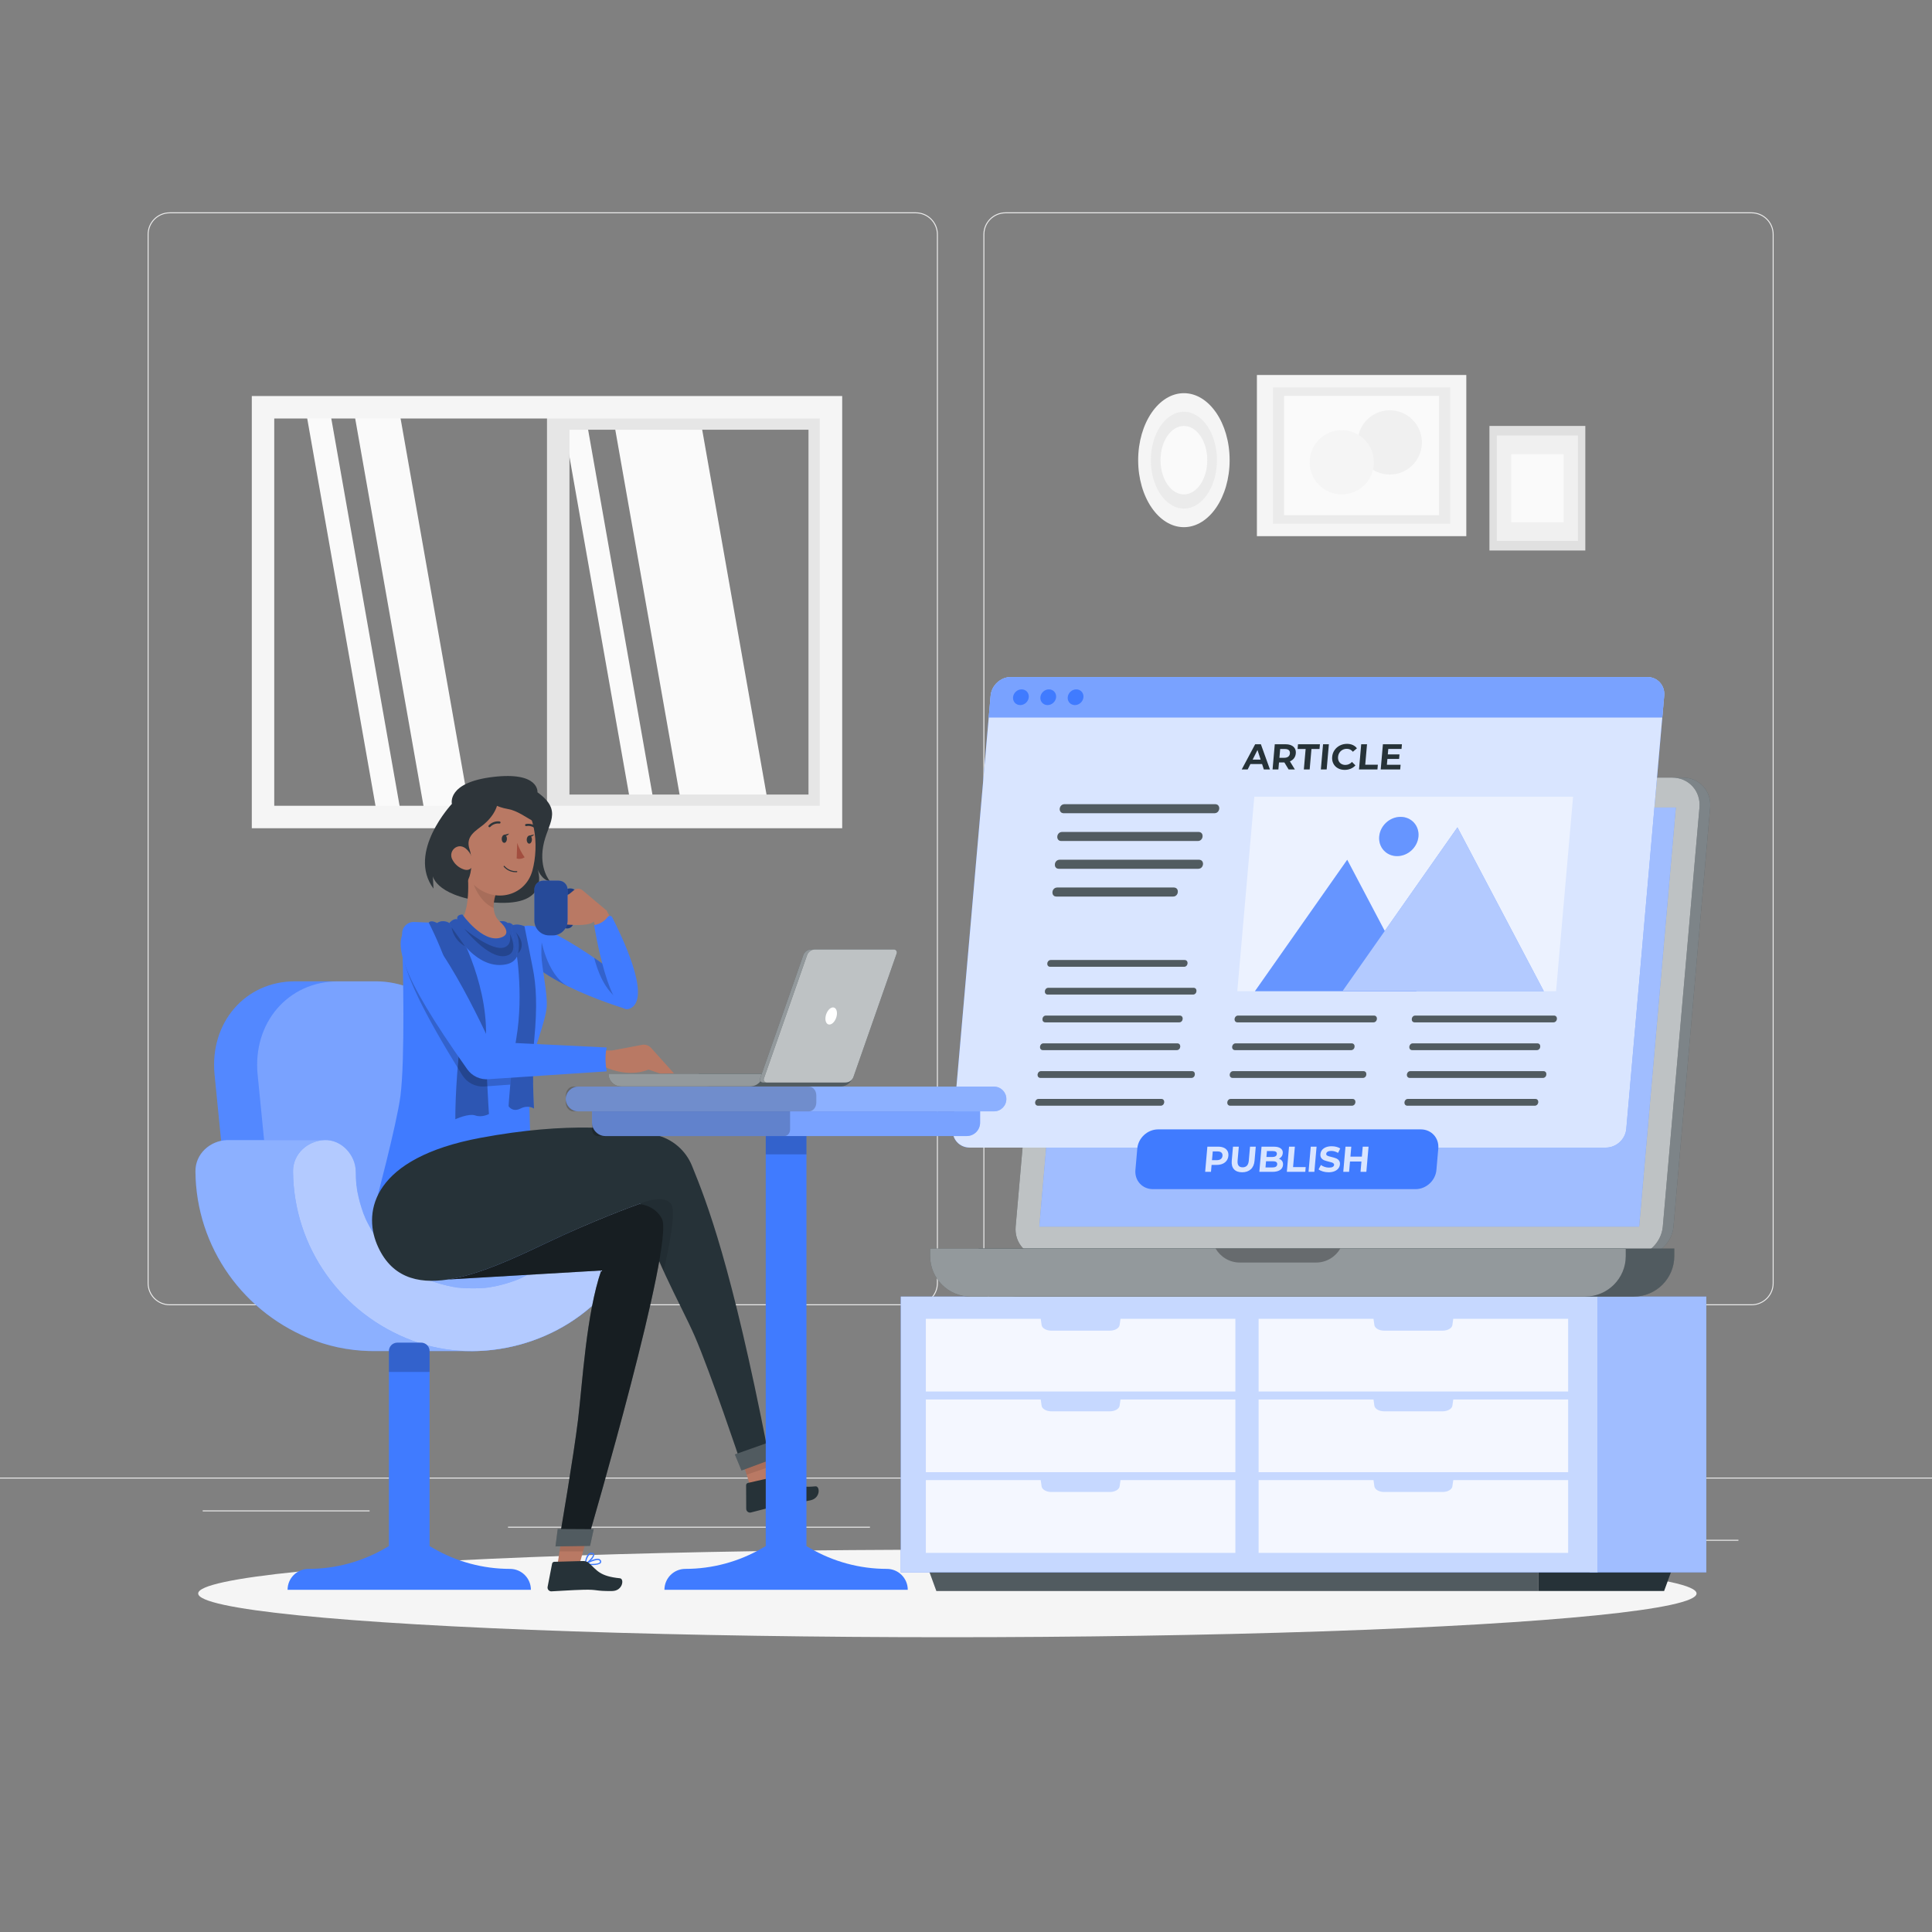 <?xml version="1.0" encoding="utf-8"?>
<!-- Generator: Adobe Illustrator 27.5.0, SVG Export Plug-In . SVG Version: 6.00 Build 0)  -->
<svg version="1.1" xmlns="http://www.w3.org/2000/svg" xmlns:xlink="http://www.w3.org/1999/xlink" x="0px" y="0px"
	 viewBox="0 0 500 500" style="enable-background:new 0 0 500 500;" xml:space="preserve">
<rect x="0" y="0" width="500" height="500" fill="#808080" stroke="none"/>
<g id="Background_Complete">
	<g>
		<rect x="416.779" y="398.494" style="fill:#EBEBEB;" width="33.122" height="0.25"/>
		<rect x="322.527" y="401.208" style="fill:#EBEBEB;" width="8.693" height="0.25"/>
		<rect x="396.586" y="389.208" style="fill:#EBEBEB;" width="19.192" height="0.25"/>
		<rect x="52.459" y="390.888" style="fill:#EBEBEB;" width="43.193" height="0.25"/>
		<rect x="104.556" y="390.888" style="fill:#EBEBEB;" width="6.333" height="0.25"/>
		<rect x="131.471" y="395.111" style="fill:#EBEBEB;" width="93.676" height="0.25"/>
		<path style="fill:#EBEBEB;" d="M237.014,337.8H43.915c-3.147,0-5.708-2.561-5.708-5.708V60.66c0-3.147,2.561-5.708,5.708-5.708
			h193.099c3.146,0,5.707,2.561,5.707,5.708v271.432C242.721,335.239,240.16,337.8,237.014,337.8z M43.915,55.203
			c-3.01,0-5.458,2.448-5.458,5.458v271.432c0,3.01,2.448,5.458,5.458,5.458h193.099c3.009,0,5.457-2.448,5.457-5.458V60.66
			c0-3.009-2.448-5.458-5.457-5.458H43.915z"/>
		<path style="fill:#EBEBEB;" d="M453.31,337.8H260.212c-3.147,0-5.707-2.561-5.707-5.708V60.66c0-3.147,2.561-5.708,5.707-5.708
			H453.31c3.148,0,5.708,2.561,5.708,5.708v271.432C459.019,335.239,456.458,337.8,453.31,337.8z M260.212,55.203
			c-3.009,0-5.457,2.448-5.457,5.458v271.432c0,3.01,2.448,5.458,5.457,5.458H453.31c3.01,0,5.458-2.448,5.458-5.458V60.66
			c0-3.009-2.448-5.458-5.458-5.458H260.212z"/>
		<rect y="382.398" style="fill:#EBEBEB;" width="500" height="0.25"/>
	</g>
	<g>
		<polygon style="fill:#FAFAFA;" points="176.59,209.648 199.083,209.648 180.982,106.994 158.49,106.994 		"/>
		<polygon style="fill:#FAFAFA;" points="163.498,209.648 169.561,209.648 151.46,106.994 145.397,106.994 		"/>
		<polygon style="fill:#FAFAFA;" points="97.69,211.426 103.921,211.426 85.32,105.931 79.089,105.931 		"/>
		<polygon style="fill:#FAFAFA;" points="110.106,211.426 121.854,211.426 103.252,105.931 91.505,105.931 		"/>
		<g>
			<path style="fill:#E6E6E6;" d="M141.561,105.4h73.491v106.04h-73.491V105.4z M209.239,111.213h-61.866v94.414h61.866V111.213z"/>
		</g>
		<g>
			<path style="fill:#F5F5F5;" d="M65.163,102.493h152.796v111.853H65.163V102.493z M212.146,108.306H70.976v100.227h141.17V108.306
				z"/>
		</g>
	</g>
	<g>
		
			<rect x="331.526" y="90.807" transform="matrix(-1.836970e-16 1 -1 -1.836970e-16 470.286 -234.479)" style="fill:#F5F5F5;" width="41.713" height="54.193"/>
		
			<rect x="334.735" y="94.976" transform="matrix(-1.836970e-16 1 -1 -1.836970e-16 470.286 -234.479)" style="fill:#EBEBEB;" width="35.295" height="45.855"/>
		
			<rect x="336.943" y="97.845" transform="matrix(-1.836970e-16 1 -1 -1.836970e-16 470.286 -234.479)" style="fill:#FAFAFA;" width="30.878" height="40.116"/>
		<circle style="fill:#F0F0F0;" cx="359.673" cy="114.497" r="8.315"/>
		<circle style="fill:#F5F5F5;" cx="347.247" cy="119.637" r="8.315"/>
	</g>
	<g>
		<rect x="385.465" y="110.233" style="fill:#E0E0E0;" width="24.816" height="32.24"/>
		<rect x="387.374" y="112.714" style="fill:#F0F0F0;" width="20.997" height="27.279"/>
		<rect x="391.091" y="117.542" style="fill:#FAFAFA;" width="13.564" height="17.623"/>
	</g>
	<g>
		<ellipse style="fill:#F5F5F5;" cx="306.392" cy="119.093" rx="11.836" ry="17.34"/>
		<ellipse style="fill:#EBEBEB;" cx="306.392" cy="119.092" rx="8.552" ry="12.529"/>
		<ellipse style="fill:#FAFAFA;" cx="306.392" cy="119.093" rx="6.047" ry="8.859"/>
	</g>
</g>
<g id="Background_Simple" style="display:none;">
	<g style="display:inline;">
		<path style="fill:#407BFF;" d="M142.416,324.08C116,302.261,36.663,240.602,63.695,172.948
			c28.171-70.505,85.284-60.565,153.135-22.889c63.363,35.184,75.187-43.416,160.894,4.175
			c72.566,40.295,79.696,178.07-44.94,217.733C257.112,396.048,172.273,348.741,142.416,324.08z"/>
		<path style="opacity:0.9;fill:#FFFFFF;" d="M142.416,324.08C116,302.261,36.663,240.602,63.695,172.948
			c28.171-70.505,85.284-60.565,153.135-22.889c63.363,35.184,75.187-43.416,160.894,4.175
			c72.566,40.295,79.696,178.07-44.94,217.733C257.112,396.048,172.273,348.741,142.416,324.08z"/>
	</g>
</g>
<g id="Shadow">
	<ellipse id="_x3C_Path_x3E__1_" style="fill:#F5F5F5;" cx="245.178" cy="412.391" rx="193.889" ry="11.323"/>
</g>
<g id="Furniture">
	<g>
		<g>
			<polygon style="fill:#263238;" points="398.109,411.75 242.335,411.75 240.42,406.502 398.109,406.502 			"/>
			<polygon style="opacity:0.2;fill:#FFFFFF;" points="398.109,411.75 242.335,411.75 240.42,406.502 398.109,406.502 			"/>
		</g>
		<polygon style="fill:#263238;" points="430.669,411.75 398.109,411.75 398.109,406.502 432.584,406.502 		"/>
		<g>
			<rect x="411.427" y="335.555" style="fill:#407BFF;" width="30.163" height="71.379"/>
			<rect x="411.427" y="335.555" style="opacity:0.5;fill:#FFFFFF;" width="30.163" height="71.379"/>
		</g>
		<g>
			<rect x="233.12" y="335.555" style="fill:#407BFF;" width="180.348" height="71.379"/>
			<rect x="233.12" y="335.555" style="opacity:0.7;fill:#FFFFFF;" width="180.348" height="71.379"/>
		</g>
		<path style="opacity:0.8;fill:#FFFFFF;" d="M289.982,341.305l-0.224,1.606c-0.115,0.828-1.217,1.462-2.538,1.462h-15.116
			c-1.321,0-2.423-0.635-2.538-1.462l-0.224-1.606h-29.735v18.82h80.11v-18.82H289.982z"/>
		<path style="opacity:0.8;fill:#FFFFFF;" d="M289.982,362.181l-0.224,1.606c-0.115,0.828-1.217,1.462-2.538,1.462h-15.116
			c-1.321,0-2.423-0.635-2.538-1.462l-0.224-1.606h-29.735v18.82h80.11v-18.82H289.982z"/>
		<path style="opacity:0.8;fill:#FFFFFF;" d="M289.982,383.057l-0.224,1.606c-0.115,0.828-1.217,1.462-2.538,1.462h-15.116
			c-1.321,0-2.423-0.635-2.538-1.462l-0.224-1.606h-29.735v18.82h80.11v-18.82H289.982z"/>
		<path style="opacity:0.8;fill:#FFFFFF;" d="M376.102,341.305l-0.224,1.606c-0.115,0.828-1.217,1.462-2.538,1.462h-15.116
			c-1.321,0-2.423-0.635-2.538-1.462l-0.224-1.606h-29.735v18.82h80.11v-18.82H376.102z"/>
		<path style="opacity:0.8;fill:#FFFFFF;" d="M376.102,362.181l-0.224,1.606c-0.115,0.828-1.217,1.462-2.538,1.462h-15.116
			c-1.321,0-2.423-0.635-2.538-1.462l-0.224-1.606h-29.735v18.82h80.11v-18.82H376.102z"/>
		<path style="opacity:0.8;fill:#FFFFFF;" d="M376.102,383.057l-0.224,1.606c-0.115,0.828-1.217,1.462-2.538,1.462h-15.116
			c-1.321,0-2.423-0.635-2.538-1.462l-0.224-1.606h-29.735v18.82h80.11v-18.82H376.102z"/>
	</g>
</g>
<g id="Device_2">
	<g>
		<g>
			<path style="fill:#263238;" d="M424.67,325.19H272.679c-4.277,0-7.442-3.468-7.067-7.745l9.489-108.456
				c0.374-4.277,4.145-7.745,8.423-7.745h151.991c4.277,0,7.442,3.468,7.068,7.745l-9.489,108.456
				C432.719,321.723,428.948,325.19,424.67,325.19z"/>
			<path style="opacity:0.4;fill:#FFFFFF;" d="M424.67,325.19H272.679c-4.277,0-7.442-3.468-7.067-7.745l9.489-108.456
				c0.374-4.277,4.145-7.745,8.423-7.745h151.991c4.277,0,7.442,3.468,7.068,7.745l-9.489,108.456
				C432.719,321.723,428.948,325.19,424.67,325.19z"/>
		</g>
		<path style="fill:#263238;" d="M421.908,325.19H269.917c-4.277,0-7.442-3.468-7.067-7.745l9.489-108.456
			c0.374-4.277,4.145-7.745,8.423-7.745h151.991c4.277,0,7.442,3.468,7.068,7.745l-9.489,108.456
			C429.957,321.723,426.186,325.19,421.908,325.19z"/>
		<path style="opacity:0.7;fill:#FFFFFF;" d="M421.908,325.19H269.917c-4.277,0-7.442-3.468-7.067-7.745l9.489-108.456
			c0.374-4.277,4.145-7.745,8.423-7.745h151.991c4.277,0,7.442,3.468,7.068,7.745l-9.489,108.456
			C429.957,321.723,426.186,325.19,421.908,325.19z"/>
		<polygon style="fill:#407BFF;" points="424.206,317.445 268.975,317.445 278.464,208.989 433.695,208.989 		"/>
		<polygon style="opacity:0.5;fill:#FFFFFF;" points="424.206,317.445 268.975,317.445 278.464,208.989 433.695,208.989 		"/>
		<g>
			<path style="fill:#263238;" d="M422.817,335.555H263.761c-5.794,0-10.491-4.697-10.491-10.491v-1.945h180.037v1.945
				C433.307,330.858,428.611,335.555,422.817,335.555z"/>
			<path style="opacity:0.2;fill:#FFFFFF;" d="M422.817,335.555H263.761c-5.794,0-10.491-4.697-10.491-10.491v-1.945h180.037v1.945
				C433.307,330.858,428.611,335.555,422.817,335.555z"/>
		</g>
		<path style="fill:#263238;" d="M410.261,335.555H251.205c-5.794,0-10.491-4.697-10.491-10.491v-1.945h180.037v1.945
			C420.752,330.858,416.055,335.555,410.261,335.555z"/>
		<path style="opacity:0.5;fill:#FFFFFF;" d="M410.261,335.555H251.205c-5.794,0-10.491-4.697-10.491-10.491v-1.945h180.037v1.945
			C420.752,330.858,416.055,335.555,410.261,335.555z"/>
		<path style="opacity:0.3;" d="M314.597,323.119c1.252,2.165,3.588,3.626,6.269,3.626H340.6c2.681,0,5.016-1.461,6.269-3.626
			H314.597z"/>
	</g>
</g>
<g id="Article">
	<g>
		<g>
			<g>
				<g>
					<path style="fill:#407BFF;" d="M415.626,296.997H250.977c-2.669,0-4.644-2.164-4.41-4.833l9.809-112.124
						c0.234-2.669,2.587-4.833,5.256-4.833h164.65c2.669,0,4.643,2.164,4.41,4.833l-9.81,112.124
						C420.648,294.834,418.295,296.997,415.626,296.997z"/>
					<path style="opacity:0.8;fill:#FFFFFF;" d="M415.626,296.997H250.977c-2.669,0-4.644-2.164-4.41-4.833l9.809-112.124
						c0.234-2.669,2.587-4.833,5.256-4.833h164.65c2.669,0,4.643,2.164,4.41,4.833l-9.81,112.124
						C420.648,294.834,418.295,296.997,415.626,296.997z"/>
				</g>
				<g>
					<path style="fill:#407BFF;" d="M426.281,175.208H261.632c-2.669,0-5.022,2.164-5.256,4.833l-0.493,5.634h174.315l0.493-5.634
						C430.925,177.371,428.951,175.208,426.281,175.208z"/>
					<path style="opacity:0.3;fill:#FFFFFF;" d="M426.281,175.208H261.632c-2.669,0-5.022,2.164-5.256,4.833l-0.493,5.634h174.315
						l0.493-5.634C430.925,177.371,428.951,175.208,426.281,175.208z"/>
				</g>
				<g>
					<path style="fill:#407BFF;" d="M266.246,180.441c-0.098,1.124-1.089,2.035-2.213,2.035c-1.124,0-1.955-0.911-1.857-2.035
						c0.098-1.124,1.089-2.035,2.213-2.035S266.345,179.317,266.246,180.441z"/>
					<path style="fill:#407BFF;" d="M273.321,180.441c-0.098,1.124-1.089,2.035-2.213,2.035c-1.124,0-1.955-0.911-1.857-2.035
						c0.098-1.124,1.089-2.035,2.213-2.035S273.419,179.317,273.321,180.441z"/>
					<path style="fill:#407BFF;" d="M280.396,180.441c-0.098,1.124-1.089,2.035-2.213,2.035c-1.124,0-1.955-0.911-1.857-2.035
						c0.098-1.124,1.089-2.035,2.213-2.035S280.494,179.317,280.396,180.441z"/>
				</g>
			</g>
			<g>
				<path style="fill:#263238;" d="M326.625,197.736h-3.024l-0.699,1.396h-1.544l3.473-6.513h1.488l2.342,6.513h-1.582
					L326.625,197.736z M326.251,196.591l-0.815-2.493l-1.251,2.493H326.251z"/>
				<path style="fill:#263238;" d="M333.49,199.131l-1.097-1.814h-0.075h-1.312l-0.159,1.814h-1.507l0.57-6.513h2.819
					c0.577,0,1.069,0.097,1.477,0.288c0.408,0.192,0.712,0.466,0.91,0.819c0.198,0.354,0.277,0.772,0.234,1.256
					c-0.042,0.484-0.195,0.901-0.458,1.251c-0.264,0.351-0.617,0.619-1.062,0.805l1.278,2.094H333.49z M333.546,194.139
					c-0.219-0.195-0.554-0.293-1.007-0.293h-1.228l-0.199,2.271h1.228c0.453,0,0.806-0.099,1.059-0.298
					c0.253-0.198,0.395-0.477,0.427-0.837C333.857,194.616,333.764,194.335,333.546,194.139z"/>
				<path style="fill:#263238;" d="M337.897,193.846h-2.084l0.108-1.228h5.676l-0.108,1.228h-2.084l-0.462,5.285h-1.508
					L337.897,193.846z"/>
				<path style="fill:#263238;" d="M342.405,192.618h1.507l-0.57,6.513h-1.507L342.405,192.618z"/>
				<path style="fill:#263238;" d="M346.232,198.81c-0.511-0.288-0.898-0.688-1.16-1.2c-0.262-0.512-0.365-1.09-0.309-1.735
					c0.056-0.645,0.261-1.224,0.613-1.735c0.352-0.511,0.808-0.912,1.37-1.2c0.562-0.288,1.178-0.432,1.847-0.432
					c0.564,0,1.066,0.099,1.504,0.298c0.439,0.198,0.797,0.484,1.074,0.856l-1.046,0.893c-0.396-0.508-0.919-0.762-1.571-0.762
					c-0.403,0-0.771,0.088-1.102,0.265c-0.332,0.176-0.6,0.423-0.804,0.74c-0.204,0.316-0.324,0.676-0.359,1.079
					c-0.035,0.404,0.021,0.763,0.171,1.08c0.149,0.316,0.374,0.563,0.675,0.74c0.301,0.176,0.653,0.265,1.056,0.265
					c0.651,0,1.22-0.257,1.705-0.772l0.889,0.893c-0.343,0.379-0.753,0.667-1.229,0.865c-0.477,0.198-0.997,0.298-1.561,0.298
					C347.33,199.243,346.743,199.099,346.232,198.81z"/>
				<path style="fill:#263238;" d="M352.277,192.618h1.507l-0.462,5.285h3.266l-0.107,1.228h-4.773L352.277,192.618z"/>
				<path style="fill:#263238;" d="M362.475,197.922l-0.106,1.209h-5.043l0.57-6.513h4.922l-0.106,1.21h-3.424l-0.124,1.414h3.024
					l-0.103,1.172h-3.024l-0.132,1.508H362.475z"/>
			</g>
			<g>
				<g>
					<path style="fill:#263238;" d="M320.282,264.581c11.711,0,23.423,0,35.134,0c1.122,0,1.277-1.745,0.153-1.745
						c-11.711,0-23.423,0-35.134,0C319.312,262.836,319.157,264.581,320.282,264.581L320.282,264.581z"/>
				</g>
				<g>
					<path style="fill:#263238;" d="M319.653,271.77c9.996,0,19.991,0,29.987,0c1.122,0,1.277-1.744,0.153-1.744
						c-9.996,0-19.991,0-29.987,0C318.683,270.026,318.528,271.77,319.653,271.77L319.653,271.77z"/>
				</g>
				<g>
					<path style="fill:#263238;" d="M319.024,278.96c11.221,0,22.442,0,33.663,0c1.122,0,1.277-1.745,0.153-1.745
						c-11.221,0-22.442,0-33.663,0C318.054,277.215,317.899,278.96,319.024,278.96L319.024,278.96z"/>
				</g>
				<g>
					<path style="fill:#263238;" d="M318.395,286.149c10.486,0,20.972,0,31.458,0c1.122,0,1.277-1.745,0.153-1.745
						c-10.486,0-20.972,0-31.458,0C317.425,284.405,317.27,286.149,318.395,286.149L318.395,286.149z"/>
				</g>
				<g>
					<path style="fill:#263238;" d="M270.553,264.581c11.533,0,23.066,0,34.599,0c1.122,0,1.277-1.745,0.153-1.745
						c-11.533,0-23.066,0-34.599,0C269.583,262.836,269.429,264.581,270.553,264.581L270.553,264.581z"/>
				</g>
				<g>
					<path style="fill:#263238;" d="M269.924,271.77c11.533,0,23.066,0,34.599,0c1.123,0,1.277-1.744,0.153-1.744
						c-11.533,0-23.066,0-34.599,0C268.954,270.026,268.8,271.77,269.924,271.77L269.924,271.77z"/>
				</g>
				<g>
					<path style="fill:#263238;" d="M269.295,278.96c13.004,0,26.007,0,39.011,0c1.122,0,1.277-1.745,0.153-1.745
						c-13.004,0-26.007,0-39.01,0C268.326,277.215,268.171,278.96,269.295,278.96L269.295,278.96z"/>
				</g>
				<g>
					<path style="fill:#263238;" d="M268.666,286.149c10.569,0,21.139,0,31.708,0c1.122,0,1.277-1.745,0.153-1.745
						c-10.569,0-21.139,0-31.708,0C267.697,284.405,267.542,286.149,268.666,286.149L268.666,286.149z"/>
				</g>
				<g>
					<path style="fill:#263238;" d="M271.811,250.202c11.533,0,23.066,0,34.599,0c1.122,0,1.277-1.744,0.153-1.744
						c-11.533,0-23.066,0-34.599,0C270.841,248.457,270.687,250.202,271.811,250.202L271.811,250.202z"/>
				</g>
				<g>
					<path style="fill:#263238;" d="M271.182,257.391c12.513,0,25.027,0,37.54,0c1.122,0,1.277-1.744,0.153-1.744
						c-12.513,0-25.027,0-37.54,0C270.212,255.647,270.058,257.391,271.182,257.391L271.182,257.391z"/>
				</g>
				<g>
					<path style="fill:#263238;" d="M366.133,264.581c11.956,0,23.913,0,35.869,0c1.122,0,1.277-1.745,0.153-1.745
						c-11.956,0-23.913,0-35.869,0C365.164,262.836,365.009,264.581,366.133,264.581L366.133,264.581z"/>
				</g>
				<g>
					<path style="fill:#263238;" d="M365.504,271.77c10.731,0,21.462,0,32.193,0c1.122,0,1.277-1.744,0.153-1.744
						c-10.731,0-21.462,0-32.193,0C364.535,270.026,364.38,271.77,365.504,271.77L365.504,271.77z"/>
				</g>
				<g>
					<path style="fill:#263238;" d="M364.875,278.96c11.466,0,22.932,0,34.399,0c1.122,0,1.277-1.745,0.153-1.745
						c-11.466,0-22.932,0-34.399,0C363.906,277.215,363.751,278.96,364.875,278.96L364.875,278.96z"/>
				</g>
				<g>
					<path style="fill:#263238;" d="M364.246,286.149c10.976,0,21.952,0,32.928,0c1.122,0,1.277-1.745,0.153-1.745
						c-10.976,0-21.952,0-32.928,0C363.277,284.405,363.122,286.149,364.246,286.149L364.246,286.149z"/>
				</g>
				<g>
					<g>
						<g>
							<g>
								<path style="fill:#263238;" d="M275.289,210.457c13.004,0,26.007,0,39.01,0c1.497,0,1.703-2.326,0.203-2.326
									c-13.003,0-26.007,0-39.01,0C273.995,208.131,273.789,210.457,275.289,210.457L275.289,210.457z"/>
							</g>
							<g>
								<path style="fill:#263238;" d="M274.66,217.646c11.778,0,23.556,0,35.334,0c1.497,0,1.703-2.326,0.203-2.326
									c-11.778,0-23.556,0-35.334,0C273.366,215.32,273.16,217.646,274.66,217.646L274.66,217.646z"/>
							</g>
							<g>
								<path style="fill:#263238;" d="M274.031,224.836c12.023,0,24.046,0,36.069,0c1.497,0,1.703-2.326,0.203-2.326
									c-12.023,0-24.046,0-36.069,0C272.737,222.51,272.531,224.836,274.031,224.836L274.031,224.836z"/>
							</g>
							<g>
								<path style="fill:#263238;" d="M273.402,232.025c10.062,0,20.125,0,30.187,0c1.497,0,1.703-2.326,0.204-2.326
									c-10.063,0-20.125,0-30.187,0C272.108,229.699,271.902,232.025,273.402,232.025L273.402,232.025z"/>
							</g>
						</g>
						<g style="opacity:0.2;">
							<g>
								<path style="fill:#FFFFFF;" d="M275.289,210.457c13.004,0,26.007,0,39.01,0c1.497,0,1.703-2.326,0.203-2.326
									c-13.003,0-26.007,0-39.01,0C273.995,208.131,273.789,210.457,275.289,210.457L275.289,210.457z"/>
							</g>
							<g>
								<path style="fill:#FFFFFF;" d="M274.66,217.646c11.778,0,23.556,0,35.334,0c1.497,0,1.703-2.326,0.203-2.326
									c-11.778,0-23.556,0-35.334,0C273.366,215.32,273.16,217.646,274.66,217.646L274.66,217.646z"/>
							</g>
							<g>
								<path style="fill:#FFFFFF;" d="M274.031,224.836c12.023,0,24.046,0,36.069,0c1.497,0,1.703-2.326,0.203-2.326
									c-12.023,0-24.046,0-36.069,0C272.737,222.51,272.531,224.836,274.031,224.836L274.031,224.836z"/>
							</g>
							<g>
								<path style="fill:#FFFFFF;" d="M273.402,232.025c10.062,0,20.125,0,30.187,0c1.497,0,1.703-2.326,0.204-2.326
									c-10.063,0-20.125,0-30.187,0C272.108,229.699,271.902,232.025,273.402,232.025L273.402,232.025z"/>
							</g>
						</g>
					</g>
					<g>
						<g style="opacity:0.2;">
							<path style="fill:#FFFFFF;" d="M320.282,264.581c11.711,0,23.423,0,35.134,0c1.122,0,1.277-1.745,0.153-1.745
								c-11.711,0-23.423,0-35.134,0C319.312,262.836,319.157,264.581,320.282,264.581L320.282,264.581z"/>
						</g>
						<g style="opacity:0.2;">
							<path style="fill:#FFFFFF;" d="M319.653,271.77c9.996,0,19.991,0,29.987,0c1.122,0,1.277-1.744,0.153-1.744
								c-9.996,0-19.991,0-29.987,0C318.683,270.026,318.528,271.77,319.653,271.77L319.653,271.77z"/>
						</g>
						<g style="opacity:0.2;">
							<path style="fill:#FFFFFF;" d="M319.024,278.96c11.221,0,22.442,0,33.663,0c1.122,0,1.277-1.745,0.153-1.745
								c-11.221,0-22.442,0-33.663,0C318.054,277.215,317.899,278.96,319.024,278.96L319.024,278.96z"/>
						</g>
						<g style="opacity:0.2;">
							<path style="fill:#FFFFFF;" d="M318.395,286.149c10.486,0,20.972,0,31.458,0c1.122,0,1.277-1.745,0.153-1.745
								c-10.486,0-20.972,0-31.458,0C317.425,284.405,317.27,286.149,318.395,286.149L318.395,286.149z"/>
						</g>
						<g style="opacity:0.2;">
							<path style="fill:#FFFFFF;" d="M270.553,264.581c11.533,0,23.066,0,34.599,0c1.122,0,1.277-1.745,0.153-1.745
								c-11.533,0-23.066,0-34.599,0C269.583,262.836,269.429,264.581,270.553,264.581L270.553,264.581z"/>
						</g>
						<g style="opacity:0.2;">
							<path style="fill:#FFFFFF;" d="M269.924,271.77c11.533,0,23.066,0,34.599,0c1.123,0,1.277-1.744,0.153-1.744
								c-11.533,0-23.066,0-34.599,0C268.954,270.026,268.8,271.77,269.924,271.77L269.924,271.77z"/>
						</g>
						<g style="opacity:0.2;">
							<path style="fill:#FFFFFF;" d="M269.295,278.96c13.004,0,26.007,0,39.011,0c1.122,0,1.277-1.745,0.153-1.745
								c-13.004,0-26.007,0-39.01,0C268.326,277.215,268.171,278.96,269.295,278.96L269.295,278.96z"/>
						</g>
						<g style="opacity:0.2;">
							<path style="fill:#FFFFFF;" d="M268.666,286.149c10.569,0,21.139,0,31.708,0c1.122,0,1.277-1.745,0.153-1.745
								c-10.569,0-21.139,0-31.708,0C267.697,284.405,267.542,286.149,268.666,286.149L268.666,286.149z"/>
						</g>
						<g style="opacity:0.2;">
							<path style="fill:#FFFFFF;" d="M271.811,250.202c11.533,0,23.066,0,34.599,0c1.122,0,1.277-1.744,0.153-1.744
								c-11.533,0-23.066,0-34.599,0C270.841,248.457,270.687,250.202,271.811,250.202L271.811,250.202z"/>
						</g>
						<g style="opacity:0.2;">
							<path style="fill:#FFFFFF;" d="M271.182,257.391c12.513,0,25.027,0,37.54,0c1.122,0,1.277-1.744,0.153-1.744
								c-12.513,0-25.027,0-37.54,0C270.212,255.647,270.058,257.391,271.182,257.391L271.182,257.391z"/>
						</g>
						<g style="opacity:0.2;">
							<path style="fill:#FFFFFF;" d="M366.133,264.581c11.956,0,23.913,0,35.869,0c1.122,0,1.277-1.745,0.153-1.745
								c-11.956,0-23.913,0-35.869,0C365.164,262.836,365.009,264.581,366.133,264.581L366.133,264.581z"/>
						</g>
						<g style="opacity:0.2;">
							<path style="fill:#FFFFFF;" d="M365.504,271.77c10.731,0,21.462,0,32.193,0c1.122,0,1.277-1.744,0.153-1.744
								c-10.731,0-21.462,0-32.193,0C364.535,270.026,364.38,271.77,365.504,271.77L365.504,271.77z"/>
						</g>
						<g style="opacity:0.2;">
							<path style="fill:#FFFFFF;" d="M364.875,278.96c11.466,0,22.932,0,34.399,0c1.122,0,1.277-1.745,0.153-1.745
								c-11.466,0-22.932,0-34.399,0C363.906,277.215,363.751,278.96,364.875,278.96L364.875,278.96z"/>
						</g>
						<g style="opacity:0.2;">
							<path style="fill:#FFFFFF;" d="M364.246,286.149c10.976,0,21.952,0,32.928,0c1.122,0,1.277-1.745,0.153-1.745
								c-10.976,0-21.952,0-32.928,0C363.277,284.405,363.122,286.149,364.246,286.149L364.246,286.149z"/>
						</g>
					</g>
					<g>
						<polygon style="opacity:0.5;fill:#FFFFFF;" points="320.212,256.519 402.708,256.519 407.111,206.192 324.615,206.192 						
							"/>
						<polygon style="fill:#407BFF;" points="348.659,222.51 324.781,256.519 366.586,256.519 						"/>
						<polygon style="opacity:0.2;fill:#FFFFFF;" points="348.659,222.51 324.781,256.519 366.586,256.519 						"/>
						<g>
							<polygon style="fill:#407BFF;" points="377.186,214.123 347.42,256.519 399.535,256.519 							"/>
							<polygon style="opacity:0.6;fill:#FFFFFF;" points="377.186,214.123 347.42,256.519 399.535,256.519 							"/>
						</g>
						<g>
							<path style="fill:#407BFF;" d="M367.094,216.483c-0.245,2.804-2.717,5.077-5.521,5.077c-2.804,0-4.878-2.273-4.633-5.077
								c0.245-2.804,2.717-5.077,5.521-5.077C365.265,211.406,367.34,213.679,367.094,216.483z"/>
							<path style="opacity:0.2;fill:#FFFFFF;" d="M367.094,216.483c-0.245,2.804-2.717,5.077-5.521,5.077
								c-2.804,0-4.878-2.273-4.633-5.077c0.245-2.804,2.717-5.077,5.521-5.077C365.265,211.406,367.34,213.679,367.094,216.483z"/>
						</g>
					</g>
				</g>
			</g>
		</g>
		<g>
			<path style="fill:#407BFF;" d="M366.355,307.749h-67.989c-2.736,0-4.76-2.218-4.521-4.954l0.486-5.557
				c0.239-2.736,2.651-4.954,5.388-4.954h67.989c2.736,0,4.76,2.218,4.521,4.954l-0.486,5.557
				C371.504,305.531,369.092,307.749,366.355,307.749z"/>
			<g style="opacity:0.8;">
				<path style="fill:#FFFFFF;" d="M316.759,297.048c0.408,0.192,0.711,0.466,0.91,0.819c0.198,0.353,0.276,0.772,0.234,1.256
					c-0.042,0.477-0.193,0.894-0.454,1.251c-0.261,0.357-0.612,0.63-1.053,0.819c-0.441,0.189-0.95,0.283-1.527,0.283h-1.312
					l-0.157,1.796h-1.507l0.57-6.513h2.819C315.859,296.759,316.351,296.857,316.759,297.048z M315.951,299.956
					c0.253-0.195,0.395-0.473,0.426-0.832c0.032-0.367-0.061-0.647-0.28-0.843c-0.219-0.195-0.554-0.293-1.007-0.293h-1.228
					l-0.198,2.261h1.228C315.345,300.249,315.698,300.151,315.951,299.956z"/>
				<path style="fill:#FFFFFF;" d="M319.361,302.612c-0.473-0.515-0.667-1.25-0.584-2.206l0.319-3.647h1.508l-0.314,3.592
					c-0.102,1.166,0.331,1.749,1.298,1.749c0.471,0,0.843-0.142,1.116-0.423c0.273-0.282,0.436-0.725,0.488-1.326l0.314-3.592h1.489
					l-0.319,3.647c-0.084,0.956-0.407,1.691-0.97,2.206c-0.563,0.515-1.309,0.772-2.24,0.772
					C320.536,303.384,319.834,303.127,319.361,302.612z"/>
				<path style="fill:#FFFFFF;" d="M331.816,300.476c0.187,0.276,0.262,0.616,0.227,1.019c-0.05,0.571-0.31,1.009-0.781,1.317
					c-0.47,0.307-1.13,0.46-1.98,0.46h-3.368l0.57-6.513h3.182c0.794,0,1.39,0.152,1.788,0.457c0.398,0.304,0.574,0.716,0.529,1.237
					c-0.028,0.316-0.128,0.598-0.302,0.846c-0.173,0.248-0.403,0.444-0.688,0.586C331.354,300.004,331.629,300.201,331.816,300.476z
					 M327.883,297.895l-0.134,1.535h1.498c0.372,0,0.66-0.065,0.864-0.195c0.203-0.13,0.317-0.323,0.339-0.577
					c0.022-0.254-0.058-0.445-0.238-0.572c-0.181-0.126-0.458-0.19-0.83-0.19H327.883z M330.185,301.942
					c0.213-0.13,0.331-0.332,0.355-0.605c0.047-0.54-0.329-0.809-1.13-0.809h-1.758l-0.141,1.61h1.758
					C329.667,302.138,329.972,302.073,330.185,301.942z"/>
				<path style="fill:#FFFFFF;" d="M333.602,296.759h1.507l-0.462,5.285h3.266l-0.107,1.228h-4.773L333.602,296.759z"/>
				<path style="fill:#FFFFFF;" d="M339.221,296.759h1.507l-0.57,6.513h-1.507L339.221,296.759z"/>
				<path style="fill:#FFFFFF;" d="M342.358,303.175c-0.469-0.139-0.839-0.321-1.111-0.544l0.611-1.135
					c0.261,0.204,0.578,0.369,0.952,0.493c0.374,0.124,0.753,0.186,1.138,0.186c0.428,0,0.75-0.064,0.966-0.191
					c0.216-0.127,0.333-0.296,0.351-0.507c0.013-0.154-0.036-0.283-0.148-0.386c-0.112-0.102-0.26-0.184-0.443-0.246
					c-0.184-0.062-0.434-0.13-0.75-0.205c-0.486-0.117-0.882-0.236-1.188-0.353c-0.306-0.118-0.561-0.307-0.765-0.568
					c-0.204-0.26-0.286-0.608-0.248-1.042c0.033-0.379,0.166-0.722,0.397-1.028c0.232-0.307,0.561-0.55,0.99-0.731
					c0.428-0.179,0.94-0.27,1.535-0.27c0.416,0,0.818,0.05,1.206,0.149c0.388,0.099,0.723,0.242,1.004,0.428l-0.565,1.144
					c-0.572-0.341-1.158-0.512-1.76-0.512c-0.422,0-0.74,0.069-0.953,0.205c-0.214,0.136-0.33,0.316-0.35,0.539
					c-0.02,0.223,0.082,0.39,0.305,0.498c0.223,0.108,0.569,0.216,1.037,0.321c0.486,0.117,0.882,0.236,1.188,0.354
					c0.306,0.117,0.561,0.304,0.765,0.558c0.204,0.254,0.287,0.599,0.249,1.033c-0.033,0.372-0.166,0.712-0.401,1.018
					c-0.235,0.307-0.568,0.551-0.999,0.731c-0.431,0.18-0.945,0.27-1.54,0.27C343.318,303.384,342.827,303.314,342.358,303.175z"/>
				<path style="fill:#FFFFFF;" d="M354.182,296.759l-0.57,6.513h-1.508l0.234-2.671h-2.959l-0.234,2.671h-1.507l0.57-6.513h1.507
					l-0.225,2.568h2.959l0.225-2.568H354.182z"/>
			</g>
		</g>
	</g>
</g>
<g id="Character">
	<g>
		<g>
			<path style="fill:#407BFF;" d="M82.891,331.374h37.766l-7.814-53.245c-1.973-13.44-13.832-24.161-26.727-24.161H76.33
				c-12.895,0-22.122,10.721-20.794,24.161l2.968,30.035L82.891,331.374z"/>
			<path style="opacity:0.1;fill:#FFFFFF;" d="M82.891,331.374h37.766l-7.814-53.245c-1.973-13.44-13.832-24.161-26.727-24.161
				H76.33c-12.895,0-22.122,10.721-20.794,24.161l2.968,30.035L82.891,331.374z"/>
			<path style="fill:#407BFF;" d="M131.793,331.374H71.934l-5.261-53.245c-1.328-13.44,7.899-24.161,20.794-24.161h9.785
				c12.895,0,24.754,10.721,26.727,24.161L131.793,331.374z"/>
			<path style="opacity:0.3;fill:#FFFFFF;" d="M131.793,331.374H71.934l-5.261-53.245c-1.328-13.44,7.899-24.161,20.794-24.161
				h9.785c12.895,0,24.754,10.721,26.727,24.161L131.793,331.374z"/>
		</g>
		<path style="fill:#407BFF;" d="M122.367,349.657c13.425-0.089,26.859-6.009,35.414-16.464
			c7.018-8.576,10.941-18.899,11.039-30.026c0.037-4.247-3.761-8.313-8.118-8.118h-25.255c-4.43,0.198-8.078,3.566-8.118,8.118
			c-0.008,0.915-0.031,1.828-0.096,2.741c-0.036,0.512-0.361,2.5-0.18,1.622c-0.354,1.811-0.736,3.597-1.308,5.36
			c-0.209,0.645-0.444,1.28-0.687,1.913c0.139-0.4-0.526,1.159-0.727,1.557c-0.827,1.636-1.789,3.177-2.813,4.694
			c-0.043,0.064-0.147,0.211-0.253,0.362c-0.148,0.192-0.35,0.456-0.425,0.543c-0.555,0.651-1.114,1.293-1.704,1.914
			c-0.662,0.696-1.35,1.368-2.062,2.013c-0.317,0.286-0.638,0.568-0.964,0.844c-0.093,0.079-0.559,0.439-0.815,0.642
			c-0.444,0.304-1.239,0.855-1.401,0.961c-0.72,0.469-1.455,0.913-2.204,1.333c-0.639,0.357-1.289,0.685-1.944,1.009
			c-1.338-0.697-2.688-1.346-3.971-2.167c-0.723-0.462-1.405-0.98-2.117-1.456c1.511,1.01-0.44-0.377-0.854-0.74
			c-1.446-1.266-2.798-2.64-4.039-4.107c-0.115-0.135-0.224-0.274-0.337-0.411c0.206,0.235-0.606-0.823-0.731-1.003
			c-0.547-0.796-1.063-1.612-1.549-2.446c-0.487-0.838-0.944-1.693-1.367-2.565c-0.189-0.389-0.358-0.787-0.546-1.176
			c0.842,1.751-0.047-0.18-0.155-0.477c-0.676-1.858-1.208-3.77-1.586-5.71c-0.085-0.435-0.14-0.882-0.233-1.315
			c0.415,1.924-0.008-0.15-0.041-0.517c-0.101-1.138-0.14-2.276-0.15-3.418c-0.037-4.245-3.707-8.315-8.118-8.118H58.697
			c-4.366,0.196-8.158,3.568-8.118,8.118c0.174,19.705,12.538,36.927,30.911,43.788c5.172,1.931,10.668,2.8,16.154,2.698
			L122.367,349.657z"/>
		<path style="opacity:0.4;fill:#FFFFFF;" d="M122.367,349.657c13.425-0.089,26.859-6.009,35.414-16.464
			c7.018-8.576,10.941-18.899,11.039-30.026c0.037-4.247-3.761-8.313-8.118-8.118h-25.255c-4.43,0.198-8.078,3.566-8.118,8.118
			c-0.008,0.915-0.031,1.828-0.096,2.741c-0.036,0.512-0.361,2.5-0.18,1.622c-0.354,1.811-0.736,3.597-1.308,5.36
			c-0.209,0.645-0.444,1.28-0.687,1.913c0.139-0.4-0.526,1.159-0.727,1.557c-0.827,1.636-1.789,3.177-2.813,4.694
			c-0.043,0.064-0.147,0.211-0.253,0.362c-0.148,0.192-0.35,0.456-0.425,0.543c-0.555,0.651-1.114,1.293-1.704,1.914
			c-0.662,0.696-1.35,1.368-2.062,2.013c-0.317,0.286-0.638,0.568-0.964,0.844c-0.093,0.079-0.559,0.439-0.815,0.642
			c-0.444,0.304-1.239,0.855-1.401,0.961c-0.72,0.469-1.455,0.913-2.204,1.333c-0.639,0.357-1.289,0.685-1.944,1.009
			c-1.338-0.697-2.688-1.346-3.971-2.167c-0.723-0.462-1.405-0.98-2.117-1.456c1.511,1.01-0.44-0.377-0.854-0.74
			c-1.446-1.266-2.798-2.64-4.039-4.107c-0.115-0.135-0.224-0.274-0.337-0.411c0.206,0.235-0.606-0.823-0.731-1.003
			c-0.547-0.796-1.063-1.612-1.549-2.446c-0.487-0.838-0.944-1.693-1.367-2.565c-0.189-0.389-0.358-0.787-0.546-1.176
			c0.842,1.751-0.047-0.18-0.155-0.477c-0.676-1.858-1.208-3.77-1.586-5.71c-0.085-0.435-0.14-0.882-0.233-1.315
			c0.415,1.924-0.008-0.15-0.041-0.517c-0.101-1.138-0.14-2.276-0.15-3.418c-0.037-4.245-3.707-8.315-8.118-8.118H58.697
			c-4.366,0.196-8.158,3.568-8.118,8.118c0.174,19.705,12.538,36.927,30.911,43.788c5.172,1.931,10.668,2.8,16.154,2.698
			L122.367,349.657z"/>
		<g>
			<path style="fill:#407BFF;" d="M152.585,303.167c-0.008,0.915-0.031,1.828-0.096,2.741c-0.041,0.573-0.444,3.001-0.095,1.194
				c-0.379,1.959-0.776,3.886-1.394,5.788c-0.269,0.829-0.575,1.644-0.893,2.455c0.651-1.662-0.277,0.533-0.521,1.015
				c-0.827,1.636-1.789,3.177-2.813,4.694c-0.142,0.211-0.943,1.331-0.316,0.471c0.625-0.856-0.194,0.237-0.362,0.434
				c-0.555,0.651-1.114,1.294-1.704,1.914c-0.662,0.696-1.35,1.368-2.062,2.013c-0.317,0.286-0.638,0.568-0.964,0.844
				c-0.171,0.145-1.597,1.235-0.681,0.567c0.756-0.551-1.267,0.86-1.536,1.036c-0.72,0.469-1.454,0.913-2.204,1.333
				c-0.754,0.422-1.523,0.804-2.298,1.186c-0.232,0.115-1.503,0.674-0.513,0.251c1.061-0.453-0.636,0.234-0.847,0.311
				c-1.649,0.6-3.342,1.087-5.059,1.453c-0.546,0.116-2.975,0.485-1.139,0.265c-1.125,0.135-2.254,0.228-3.386,0.268
				c-1.829,0.066-3.647-0.026-5.468-0.191c-0.424-0.039-1.496-0.332,0.157,0.025c-0.433-0.093-0.881-0.149-1.315-0.233
				c-0.975-0.19-1.942-0.421-2.899-0.687c-0.843-0.235-1.678-0.498-2.503-0.79c-0.409-0.145-0.81-0.327-1.223-0.457
				c-1.118-0.35,1.167,0.621,0.143,0.059c-1.61-0.884-3.266-1.621-4.821-2.616c-0.723-0.462-1.405-0.98-2.117-1.456
				c1.511,1.01-0.44-0.377-0.854-0.74c-1.446-1.266-2.798-2.64-4.039-4.107c-0.276-0.326-0.544-0.659-0.812-0.992
				c1.219,1.515-0.095-0.189-0.255-0.422c-0.547-0.795-1.063-1.612-1.549-2.446c-0.487-0.837-0.944-1.693-1.367-2.565
				c-0.189-0.389-0.358-0.787-0.546-1.176c0.842,1.751-0.047-0.18-0.155-0.476c-0.676-1.858-1.208-3.77-1.586-5.71
				c-0.085-0.435-0.14-0.882-0.233-1.315c0.415,1.924-0.008-0.15-0.041-0.517c-0.101-1.138-0.14-2.276-0.15-3.418
				c-0.037-4.245-3.707-8.315-8.118-8.118c-4.366,0.196-8.158,3.568-8.118,8.118c0.174,19.705,12.538,36.927,30.911,43.788
				c17.658,6.594,39.097,0.827,51.035-13.762c7.018-8.576,10.941-18.899,11.039-30.026c0.037-4.247-3.76-8.313-8.118-8.118
				C156.272,295.248,152.625,298.616,152.585,303.167L152.585,303.167z"/>
		</g>
		<g style="opacity:0.6;">
			<path style="fill:#FFFFFF;" d="M152.585,303.167c-0.008,0.915-0.031,1.828-0.096,2.741c-0.041,0.573-0.444,3.001-0.095,1.194
				c-0.379,1.959-0.776,3.886-1.394,5.788c-0.269,0.829-0.575,1.644-0.893,2.455c0.651-1.662-0.277,0.533-0.521,1.015
				c-0.827,1.636-1.789,3.177-2.813,4.694c-0.142,0.211-0.943,1.331-0.316,0.471c0.625-0.856-0.194,0.237-0.362,0.434
				c-0.555,0.651-1.114,1.294-1.704,1.914c-0.662,0.696-1.35,1.368-2.062,2.013c-0.317,0.286-0.638,0.568-0.964,0.844
				c-0.171,0.145-1.597,1.235-0.681,0.567c0.756-0.551-1.267,0.86-1.536,1.036c-0.72,0.469-1.454,0.913-2.204,1.333
				c-0.754,0.422-1.523,0.804-2.298,1.186c-0.232,0.115-1.503,0.674-0.513,0.251c1.061-0.453-0.636,0.234-0.847,0.311
				c-1.649,0.6-3.342,1.087-5.059,1.453c-0.546,0.116-2.975,0.485-1.139,0.265c-1.125,0.135-2.254,0.228-3.386,0.268
				c-1.829,0.066-3.647-0.026-5.468-0.191c-0.424-0.039-1.496-0.332,0.157,0.025c-0.433-0.093-0.881-0.149-1.315-0.233
				c-0.975-0.19-1.942-0.421-2.899-0.687c-0.843-0.235-1.678-0.498-2.503-0.79c-0.409-0.145-0.81-0.327-1.223-0.457
				c-1.118-0.35,1.167,0.621,0.143,0.059c-1.61-0.884-3.266-1.621-4.821-2.616c-0.723-0.462-1.405-0.98-2.117-1.456
				c1.511,1.01-0.44-0.377-0.854-0.74c-1.446-1.266-2.798-2.64-4.039-4.107c-0.276-0.326-0.544-0.659-0.812-0.992
				c1.219,1.515-0.095-0.189-0.255-0.422c-0.547-0.795-1.063-1.612-1.549-2.446c-0.487-0.837-0.944-1.693-1.367-2.565
				c-0.189-0.389-0.358-0.787-0.546-1.176c0.842,1.751-0.047-0.18-0.155-0.476c-0.676-1.858-1.208-3.77-1.586-5.71
				c-0.085-0.435-0.14-0.882-0.233-1.315c0.415,1.924-0.008-0.15-0.041-0.517c-0.101-1.138-0.14-2.276-0.15-3.418
				c-0.037-4.245-3.707-8.315-8.118-8.118c-4.366,0.196-8.158,3.568-8.118,8.118c0.174,19.705,12.538,36.927,30.911,43.788
				c17.658,6.594,39.097,0.827,51.035-13.762c7.018-8.576,10.941-18.899,11.039-30.026c0.037-4.247-3.76-8.313-8.118-8.118
				C156.272,295.248,152.625,298.616,152.585,303.167L152.585,303.167z"/>
		</g>
		<g>
			<path style="fill:#407BFF;" d="M112.112,400.667l-0.936-0.544v-50.461c0-1.205-0.977-2.181-2.181-2.181h-6.167
				c-1.205,0-2.181,0.977-2.181,2.181v50.461l-0.936,0.544c-6.035,3.51-12.892,5.359-19.874,5.359h0
				c-2.989,0-5.412,2.423-5.412,5.412l0,0h62.974l0,0c0-2.989-2.423-5.412-5.412-5.412l0,0
				C125.004,406.026,118.147,404.177,112.112,400.667z"/>
			<path style="opacity:0.2;" d="M111.176,355.056v-5.395c0-1.205-0.977-2.181-2.181-2.181h-6.167c-1.205,0-2.181,0.977-2.181,2.181
				v5.395H111.176z"/>
		</g>
	</g>
	<g>
		<path style="fill:#2E353A;" d="M116.953,208.036c0,0-11.736,12.505-4.766,21.934l-0.164-3.198c0,0,0.979,5.74,15.946,6.806
			c14.967,1.066,11.128-8.678,11.128-8.678s1.007,2.856,3.243,3.184c0,0-2.822-3.142-1.769-9.074
			c1.053-5.932,5.365-9.019-1.474-13.967c0,0,0.559-5.403-11.495-3.972C115.549,202.501,116.953,208.036,116.953,208.036z"/>
		<g>
			<g>
				<path style="fill:#407BFF;" d="M146.561,240.274c-2.129-0.266-3.49-3.307-3.198-5.648c0.292-2.341,2.359-4.954,4.488-4.689
					c0.589,0.074,0.931,0.373,1.113,0.612c0.614,0.801,0.43,2.115,0.196,3.778c-0.045,0.323-0.092,0.659-0.136,1.006
					c-0.043,0.346-0.08,0.684-0.116,1.008c-0.183,1.67-0.327,2.988-1.119,3.614C147.554,240.141,147.15,240.347,146.561,240.274z
					 M147.67,231.384c-0.841-0.105-2.587,1.236-2.86,3.422c-0.273,2.187,1.09,3.916,1.932,4.021
					c0.107,0.013,0.133-0.007,0.145-0.016c0.313-0.247,0.457-1.568,0.573-2.628c0.036-0.331,0.074-0.676,0.118-1.03
					c0.044-0.354,0.092-0.698,0.139-1.027c0.148-1.057,0.333-2.372,0.09-2.689C147.798,231.424,147.777,231.397,147.67,231.384z"/>
			</g>
			<g style="opacity:0.5;">
				<path d="M146.561,240.274c-2.129-0.266-3.49-3.307-3.198-5.648c0.292-2.341,2.359-4.954,4.488-4.689
					c0.589,0.074,0.931,0.373,1.113,0.612c0.614,0.801,0.43,2.115,0.196,3.778c-0.045,0.323-0.092,0.659-0.136,1.006
					c-0.043,0.346-0.08,0.684-0.116,1.008c-0.183,1.67-0.327,2.988-1.119,3.614C147.554,240.141,147.15,240.347,146.561,240.274z
					 M147.67,231.384c-0.841-0.105-2.587,1.236-2.86,3.422c-0.273,2.187,1.09,3.916,1.932,4.021
					c0.107,0.013,0.133-0.007,0.145-0.016c0.313-0.247,0.457-1.568,0.573-2.628c0.036-0.331,0.074-0.676,0.118-1.03
					c0.044-0.354,0.092-0.698,0.139-1.027c0.148-1.057,0.333-2.372,0.09-2.689C147.798,231.424,147.777,231.397,147.67,231.384z"/>
			</g>
		</g>
		<path style="fill:#407BFF;" d="M163.484,255.045c0,0-27.066-21.714-29.349-13.726c-3.053,10.681,27.832,19.787,27.832,19.787
			S164.837,261.596,163.484,255.045z"/>
		<path style="opacity:0.2;" d="M160.467,258.813c2.692,1.499,2.301-1.616,1.202-5.185c-1.761-1.354-4.641-3.512-7.893-5.737
			C154.503,250.779,156.413,256.556,160.467,258.813z"/>
		<path style="opacity:0.2;" d="M139.529,241.813l-1.567,2.5v5.291c2.407,2.081,5.624,3.98,8.928,5.606l0,0
			c-5.577-3.103-6.986-12.781-6.986-12.781L139.529,241.813z"/>
		<path style="fill:#407BFF;" d="M107.127,238.608c-1.711-0.043-3.106,1.358-3.058,3.068c0.241,8.614,0.774,32.561-0.435,41.958
			c-0.936,7.275-6.617,28.584-6.617,28.584l40.229-17.935c0,0-0.578-13.383,0-17.794c0.534-4.074,3.908-11.784,4.235-15.88
			c0.27-3.379-1.27-10.102-1.372-13.49c-0.037-1.215,0.098-3.768,0.203-5.481c0.057-0.939-0.668-1.74-1.608-1.778L107.127,238.608z"
			/>
		<g>
			<polygon style="fill:#B97964;" points="197.06,371.149 199.797,382.971 194.06,384.294 190.62,373.289 			"/>
			<g>
				<path style="fill:#407BFF;" d="M201.576,382.928c-0.066,0.001-0.127-0.038-0.154-0.099c-0.026-0.062-0.011-0.133,0.038-0.179
					c0.087-0.081,2.075-1.904,3.237-1.852c0.216,0.007,0.421,0.097,0.571,0.252c0.192,0.166,0.258,0.435,0.165,0.672
					c-0.19,0.411-0.998,0.751-1.812,0.936C202.949,382.808,202.264,382.898,201.576,382.928z M202.031,382.606
					c1.253-0.126,2.902-0.512,3.109-1.007c0.032-0.063,0.051-0.165-0.108-0.332c-0.089-0.101-0.219-0.155-0.354-0.148
					c-0.103-0.005-0.206,0.005-0.305,0.029C203.507,381.482,202.713,381.977,202.031,382.606z"/>
				<path style="fill:#407BFF;" d="M201.492,382.938c-0.054-0.02-0.093-0.068-0.101-0.124c-0.01-0.084-0.236-1.89,0.442-2.765
					c0.194-0.257,0.484-0.423,0.803-0.461c0.437-0.054,0.619,0.131,0.676,0.305c0.307,0.705-0.944,2.482-1.648,3.007
					c-0.018,0.014-0.04,0.022-0.063,0.02C201.567,382.939,201.529,382.946,201.492,382.938z M202.598,379.905
					c-0.197,0.042-0.372,0.155-0.492,0.317c-0.36,0.675-0.504,1.445-0.413,2.205c0.702-0.664,1.482-2.009,1.341-2.444
					c-0.021-0.037-0.064-0.145-0.349-0.106L202.598,379.905L202.598,379.905z"/>
				<path style="fill:#263238;" d="M200.699,382.163l-7.147,1.624c-0.269,0.061-0.46,0.301-0.46,0.577l0.029,6.108
					c-0.001,0.542,0.437,0.982,0.979,0.984c0.07,0,0.139-0.007,0.207-0.022c2.566-0.63,4.825-1.292,8.034-2.016
					c3.786-0.859,2.928-0.188,7.393-1.135c2.689-0.574,2.488-3.733,1.317-3.625c-5.352,0.527-6.25-0.921-8.68-2.328
					C201.852,382.072,201.258,382.012,200.699,382.163z"/>
			</g>
			<polygon style="opacity:0.1;" points="199.028,379.649 197.06,371.149 190.62,373.289 193.234,381.653 			"/>
		</g>
		<path style="fill:#263238;" d="M97.546,322.01c-3.549-8.528-1.059-22.32,26.731-27.525c22.816-4.273,37.647-2.577,45.455-0.759
			c4.223,0.983,7.71,3.946,9.348,7.96c3.924,9.614,10.223,25.819,19.567,73.521l-7.058,3c0,0-7.721-23.053-11.822-32.465
			c-3.697-8.486-11.645-21.879-14.115-34.23c0,0-10.919,3.826-24.172,10.133C124.869,329.55,104.591,338.936,97.546,322.01z"/>
		<g>
			<polygon style="fill:#263238;" points="190.178,376.398 191.899,380.567 199.797,377.635 198.979,373.289 			"/>
			<polygon style="opacity:0.2;fill:#FFFFFF;" points="190.178,376.398 191.899,380.567 199.797,377.635 198.979,373.289 			"/>
		</g>
		<path style="opacity:0.1;" d="M165.432,311.59c0.141-0.05,0.22-0.078,0.22-0.078c1.158,5.792,3.521,11.813,6.086,17.45
			c1.486-6.461,3.271-15.6,1.947-17.371C171.595,308.794,165.432,311.59,165.432,311.59L165.432,311.59z"/>
		<g>
			<polygon style="fill:#B97964;" points="146.126,392.812 144.326,404.673 150.016,404.673 153.192,393.293 			"/>
			<g>
				<path style="fill:#407BFF;" d="M151.486,404.915c-0.065-0.012-0.117-0.062-0.132-0.127c-0.014-0.066,0.015-0.133,0.072-0.168
					c0.101-0.062,2.406-1.463,3.536-1.186c0.21,0.048,0.394,0.177,0.511,0.358c0.156,0.2,0.168,0.478,0.031,0.691
					c-0.267,0.366-1.125,0.542-1.96,0.565C152.856,405.065,152.167,405.02,151.486,404.915z M151.995,404.688
					c1.253,0.12,2.946,0.064,3.245-0.382c0.044-0.055,0.083-0.152-0.041-0.347c-0.068-0.116-0.185-0.195-0.318-0.214
					c-0.1-0.025-0.202-0.036-0.305-0.031C153.662,403.873,152.787,404.203,151.995,404.688z"/>
				<path style="fill:#407BFF;" d="M151.402,404.908c-0.049-0.03-0.078-0.084-0.075-0.142c0.007-0.085,0.137-1.9,0.972-2.626
					c0.24-0.214,0.557-0.321,0.878-0.296c0.439,0.032,0.582,0.25,0.603,0.431c0.164,0.751-1.41,2.25-2.202,2.628
					c-0.02,0.011-0.044,0.013-0.066,0.008C151.475,404.924,151.436,404.923,151.402,404.908z M153.078,402.149
					c-0.201,0.003-0.395,0.08-0.544,0.215c-0.485,0.592-0.776,1.319-0.835,2.082c0.818-0.515,1.845-1.682,1.792-2.136
					c-0.013-0.04-0.035-0.155-0.321-0.172L153.078,402.149L153.078,402.149z"/>
				<path style="fill:#263238;" d="M150.775,403.994l-7.327,0.2c-0.276,0.008-0.51,0.205-0.563,0.476l-1.162,5.996
					c-0.107,0.531,0.237,1.048,0.768,1.155c0.068,0.014,0.138,0.02,0.207,0.019c2.64-0.118,4.984-0.326,8.273-0.411
					c3.88-0.104,2.908,0.387,7.472,0.327c2.75-0.039,3.168-3.177,1.998-3.299c-5.353-0.526-5.95-2.122-8.06-3.975
					C151.924,404.129,151.352,403.954,150.775,403.994z"/>
			</g>
			<polygon style="opacity:0.1;" points="150.899,401.509 153.192,393.293 146.126,392.812 144.806,401.509 			"/>
		</g>
		<g>
			<path style="fill:#263238;" d="M171.299,315.394c-1.368-2.521-3.648-3.512-5.867-3.803c-1.585,0.565-11.78,4.262-23.952,10.055
				c-8.284,3.943-17.481,8.253-25.493,9.484l0,0l39.609-2.326c-3.882,11.292-4.825,28.936-5.999,38.641
				c-1.139,9.409-4.588,29.466-4.588,29.466h7.587C152.596,396.91,174.652,321.569,171.299,315.394z"/>
			<path style="opacity:0.4;" d="M171.299,315.394c-1.368-2.521-3.648-3.512-5.867-3.803c-1.585,0.565-11.78,4.262-23.952,10.055
				c-8.284,3.943-17.481,8.253-25.493,9.484l0,0l39.609-2.326c-3.882,11.292-4.825,28.936-5.999,38.641
				c-1.139,9.409-4.588,29.466-4.588,29.466h7.587C152.596,396.91,174.652,321.569,171.299,315.394z"/>
		</g>
		<polygon style="fill:#263238;" points="144.338,395.701 143.761,400.21 152.706,400.073 153.654,395.753 		"/>
		<polygon style="opacity:0.2;fill:#FFFFFF;" points="144.338,395.701 143.761,400.21 152.706,400.073 153.654,395.753 		"/>
		<path style="fill:#B97964;" d="M158.606,238.692l-1.628-3.056l-6.237-5.243c-0.637-0.535-1.564-0.54-2.207-0.012l-3.132,2.574
			c-0.494,0.406-0.723,1.051-0.595,1.678l0.67,3.294c0.154,0.755,0.788,1.319,1.556,1.377c2.01,0.151,5.732,0.267,6.622-0.832
			l0.936,2.726L158.606,238.692z"/>
		<g>
			<path style="fill:#407BFF;" d="M143.047,242.083h-0.911c-2.122,0-3.843-1.72-3.843-3.842v-8.034c0-1.267,1.027-2.294,2.294-2.294
				h4.009c1.267,0,2.294,1.027,2.294,2.294v8.034C146.89,240.363,145.169,242.083,143.047,242.083z"/>
			<path style="opacity:0.4;" d="M143.047,242.083h-0.911c-2.122,0-3.843-1.72-3.843-3.842v-8.034c0-1.267,1.027-2.294,2.294-2.294
				h4.009c1.267,0,2.294,1.027,2.294,2.294v8.034C146.89,240.363,145.169,242.083,143.047,242.083z"/>
		</g>
		<path style="fill:#B97964;" d="M120.927,224.859c0.465,4.266,0.621,12.023-2.56,14.567c0,0,3.397,3.467,10.262,7.291
			c4.995-3.452,2.777-7.143,2.777-7.143c-3.967-1.13-4.158-4.988-3.103-8.176L120.927,224.859z"/>
		<path style="opacity:0.1;" d="M128.303,231.399l-5.034-4.463l-1.119,0.554c0,0,1.273,5.64,5.622,7.508
			C127.702,233.819,127.918,232.565,128.303,231.399z"/>
		<path style="fill:#B97964;" d="M118.543,214.693c0.203,7.045,0.134,10.03,3.564,13.753c5.161,5.604,13.766,3.819,15.678-3.143
			c1.719-6.266,1.104-16.726-5.681-19.751c-4.837-2.186-10.53-0.038-12.716,4.799C118.773,211.712,118.483,213.199,118.543,214.693z
			"/>
		<path style="fill:#2E353A;" d="M124.755,202.077c-1.658,1.766,0.431,6.23,6.742,7.307c4.756,0.813,9.478,7.214,10.262,1.655
			C142.504,205.989,131.256,200.889,124.755,202.077z"/>
		<path style="fill:#2E353A;" d="M127.818,204.361c2.675,3.238-0.536,7.28-2.573,8.959c-2.036,1.679-4.889,3.034-3.721,6.488
			c1.168,3.454,0.523,12.063-5.095,9.228c-5.618-2.835-3.051-12.703-0.26-16.89C118.961,207.959,124.631,200.512,127.818,204.361z"
			/>
		<path style="fill:#A24E3F;" d="M133.851,218.144c0.465,1.323,1.111,2.576,1.918,3.723c-0.602,0.405-1.352,0.523-2.049,0.322
			L133.851,218.144z"/>
		<path style="fill:#2E353A;" d="M126.614,214.082c-0.047-0.013-0.091-0.037-0.127-0.069c-0.111-0.107-0.114-0.284-0.007-0.395
			c0.001-0.001,0.003-0.003,0.004-0.004c0.721-0.783,1.778-1.165,2.832-1.025c0.149,0.034,0.245,0.179,0.218,0.329
			c-0.03,0.148-0.172,0.246-0.322,0.22c-0.873-0.102-1.741,0.222-2.335,0.87C126.809,214.077,126.709,214.106,126.614,214.082z"/>
		<path style="fill:#2E353A;" d="M138.744,214.577c-0.047-0.013-0.091-0.037-0.127-0.069c-0.631-0.605-1.514-0.871-2.374-0.716
			c-0.149,0.041-0.302-0.047-0.343-0.195c0-0.001-0.001-0.002-0.001-0.003c-0.035-0.151,0.056-0.303,0.207-0.342
			c1.044-0.202,2.122,0.112,2.894,0.844c0.118,0.099,0.133,0.276,0.033,0.394C138.961,214.572,138.849,214.607,138.744,214.577
			L138.744,214.577z"/>
		<g>
			<path style="fill:#2E353A;" d="M129.841,217.066c-0.02,0.569,0.269,1.041,0.647,1.057c0.378,0.016,0.69-0.438,0.704-1.015
				c0.014-0.578-0.269-1.041-0.64-1.056C130.182,216.038,129.863,216.489,129.841,217.066z"/>
			<path style="fill:#2E353A;" d="M136.312,217.28c-0.02,0.569,0.269,1.041,0.64,1.055c0.371,0.014,0.69-0.438,0.712-1.014
				c0.022-0.576-0.269-1.041-0.64-1.055C136.653,216.252,136.326,216.702,136.312,217.28z"/>
			<path style="fill:#2E353A;" d="M136.859,216.291l1.386-0.348C138.245,215.943,137.502,216.989,136.859,216.291z"/>
			<path style="fill:#2E353A;" d="M130.388,216.077l1.386-0.348C131.774,215.729,131.031,216.775,130.388,216.077z"/>
		</g>
		<g>
			<path style="fill:#407BFF;" d="M116.283,238.881c0,0-1.492-1.093-3.193,0c0,0-1.457-0.905-2.133-0.121
				c0,0,9.538,18.188,8.151,30.61c-1.386,12.423-1.263,20.294-1.263,20.294s3.444-1.599,5.166-0.984
				c1.722,0.615,3.527-0.369,3.527-0.369s-0.901-13.76-0.757-20.196c0.331-14.769-7.906-28.689-7.906-28.689L116.283,238.881z"/>
			<path style="opacity:0.3;" d="M116.283,238.881c0,0-1.492-1.093-3.193,0c0,0-1.457-0.905-2.133-0.121
				c0,0,9.538,18.188,8.151,30.61c-1.386,12.423-1.263,20.294-1.263,20.294s3.444-1.599,5.166-0.984
				c1.722,0.615,3.527-0.369,3.527-0.369s-0.901-13.76-0.757-20.196c0.331-14.769-7.906-28.689-7.906-28.689L116.283,238.881z"/>
		</g>
		<path style="fill:#2E353A;" d="M130.735,224.681c0.82,0.737,1.903,1.111,3.003,1.036c0.076-0.003,0.137-0.064,0.141-0.141
			c0.002-0.073-0.056-0.134-0.13-0.135c-0.002,0-0.004,0-0.006,0c-1.204,0.076-2.374-0.411-3.17-1.317
			c-0.046-0.057-0.129-0.066-0.186-0.021c-0.004,0.003-0.008,0.007-0.012,0.01c-0.054,0.053-0.058,0.139-0.01,0.198
			C130.481,224.441,130.604,224.565,130.735,224.681z"/>
		<path style="fill:#407BFF;" d="M153.761,239.423c0,0,3.969,25.092,9.705,21.369c4.952-3.215-2.713-18.836-5.031-23.402
			c-0.235-0.464-0.865-0.498-1.172-0.079C156.687,238.097,155.615,239.09,153.761,239.423z"/>
		<g>
			<path style="fill:#407BFF;" d="M119.649,236.653c0,0,5.208,7.429,9.889,6.027c3.559-1.066-0.254-4.234-0.254-4.234
				s1.323-0.305,2.12,0.436c0,0,0.713-0.349,1.694,0.864c0,0,3.779,8.61-2.091,9.823c-8.736,1.804-14.726-10.686-14.726-10.686
				s1.086-1.341,2.084-0.957C118.367,237.924,117.927,236.776,119.649,236.653z"/>
			<path style="opacity:0.3;" d="M119.649,236.653c0,0,5.208,7.429,9.889,6.027c3.559-1.066-0.254-4.234-0.254-4.234
				s1.323-0.305,2.12,0.436c0,0,0.713-0.349,1.694,0.864c0,0,3.779,8.61-2.091,9.823c-8.736,1.804-14.726-10.686-14.726-10.686
				s1.086-1.341,2.084-0.957C118.367,237.924,117.927,236.776,119.649,236.653z"/>
		</g>
		<path style="opacity:0.2;" d="M137.956,275.214l-13.448-0.631l-18.213-34.778c-0.065,0.045-0.13,0.089-0.194,0.144
			c-1.049,0.913-1.771,2.122-1.976,3.877c0.022,0.86,0.045,1.798,0.067,2.812c0.761,5.541,5.014,14.905,15.464,31.632
			c1.185,1.896,3.302,3.015,5.536,2.925l12.768-0.938C137.934,278.685,137.928,276.956,137.956,275.214z"/>
		<path style="opacity:0.2;" d="M120.182,240.367c0,0,7.233,6.097,10.455,4.773c2.094-0.861,1.26-3.567,1.26-3.567
			s2.799,5.145-1.137,5.842C126.329,248.2,120.182,240.367,120.182,240.367z"/>
		<path style="opacity:0.2;" d="M116.86,239.964l3.503,4.93C120.364,244.893,117.515,243.562,116.86,239.964z"/>
		<path style="fill:#407BFF;" d="M132.297,239.605c0,0,1.413-0.833,3.443,0.136c0,0,1.292,6.566,2.153,10.871
			c0.861,4.305,1.209,9.717,0.369,18.388c-0.701,7.231-0.062,17.896-0.062,17.896s-1.414-1.046-3.505,0
			c-2.091,1.046-3.075-0.615-3.075-0.615s0.505-8.868,1.968-17.342c2.091-12.115-0.184-24.046-0.184-24.046L132.297,239.605z"/>
		<path style="opacity:0.3;" d="M132.297,239.605c0,0,1.413-0.833,3.443,0.136c0,0,1.292,6.566,2.153,10.871
			c0.861,4.305,1.209,9.717,0.369,18.388c-0.701,7.231-0.062,17.896-0.062,17.896s-1.414-1.046-3.505,0
			c-2.091,1.046-3.075-0.615-3.075-0.615s0.505-8.868,1.968-17.342c2.091-12.115-0.184-24.046-0.184-24.046L132.297,239.605z"/>
		<path style="opacity:0.2;" d="M133.407,241.197c0,0,1.373,1.687,0.695,5.52C134.102,246.718,136.588,244.553,133.407,241.197z"/>
		<path style="fill:#B97964;" d="M117.106,222.522c0.635,1.206,1.723,2.11,3.025,2.513c1.73,0.52,2.63-1.016,2.18-2.668
			c-0.403-1.481-1.792-3.545-3.545-3.343c-1.272,0.186-2.152,1.367-1.966,2.639C116.844,221.967,116.948,222.259,117.106,222.522z"
			/>
		<path style="fill:#B97964;" d="M155.781,271.871h2.588l7.821-1.469c0.855-0.161,1.728,0.145,2.331,0.815l5.9,6.567l-3.422,0.11
			l-3.18-1.1c0,0-4.62,2.369-11.502-0.745L155.781,271.871z"/>
		<path style="fill:#407BFF;" d="M126.762,269.617c0,0-15.911-35.004-21.34-29.69c-3.761,3.682-2.571,11.331,15.515,36.811
			c1.272,1.792,3.414,2.767,5.6,2.55l30.475-2.023c0,0-0.688-3.45,0-6.176L126.762,269.617z"/>
	</g>
</g>
<g id="Table">
	<g>
		<g>
			<path style="fill:#407BFF;" d="M209.643,400.667l-0.936-0.544V293.353c0-1.205-0.977-2.181-2.181-2.181h-6.168
				c-1.205,0-2.181,0.977-2.181,2.181v106.769l-0.936,0.544c-6.035,3.51-12.892,5.359-19.874,5.359l0,0
				c-2.989,0-5.412,2.423-5.412,5.412l0,0h62.974l0,0c0-2.989-2.423-5.412-5.412-5.412h0
				C222.535,406.026,215.678,404.177,209.643,400.667z"/>
			<path style="opacity:0.2;" d="M208.707,298.748v-5.395c0-1.205-0.977-2.181-2.181-2.181h-6.168c-1.205,0-2.181,0.977-2.181,2.181
				v5.395H208.707z"/>
		</g>
		<g>
			<g>
				<path style="fill:#407BFF;" d="M250.183,294.01H156.7c-1.915,0-3.468-1.553-3.468-3.468v-2.928h100.419v2.928
					C253.651,292.458,252.098,294.01,250.183,294.01z"/>
				<path style="opacity:0.3;fill:#FFFFFF;" d="M250.183,294.01H156.7c-1.915,0-3.468-1.553-3.468-3.468v-2.928h100.419v2.928
					C253.651,292.458,252.098,294.01,250.183,294.01z"/>
			</g>
			<path style="fill:#407BFF;" d="M257.244,287.614H149.64c-1.766,0-3.198-1.432-3.198-3.198v0c0-1.766,1.432-3.198,3.198-3.198
				h107.604c1.766,0,3.198,1.432,3.198,3.198v0C260.442,286.183,259.01,287.614,257.244,287.614z"/>
			<path style="opacity:0.4;fill:#FFFFFF;" d="M257.244,287.614H149.64c-1.766,0-3.198-1.432-3.198-3.198v0
				c0-1.766,1.432-3.198,3.198-3.198h107.604c1.766,0,3.198,1.432,3.198,3.198v0C260.442,286.183,259.01,287.614,257.244,287.614z"
				/>
			<path style="opacity:0.2;" d="M204.471,292.304v-4.69h-51.238v4.69c0,0.942,0.639,1.706,1.427,1.706h48.384
				C203.832,294.01,204.471,293.246,204.471,292.304z"/>
			<path style="opacity:0.2;" d="M211.261,285.336v-1.84c0-1.258-0.853-2.278-1.905-2.278h-61.009c-1.052,0-1.906,1.02-1.906,2.278
				v1.84c0,1.258,0.853,2.278,1.906,2.278h61.009C210.408,287.614,211.261,286.595,211.261,285.336z"/>
		</g>
	</g>
</g>
<g id="Device_1">
	<g>
		<g>
			<path style="fill:#263238;" d="M217.557,281.154h-33.449c-1.8,0-3.259-1.459-3.259-3.259l0,0h39.968l0,0
				C220.816,279.695,219.357,281.154,217.557,281.154z"/>
			<path style="opacity:0.2;fill:#FFFFFF;" d="M217.557,281.154h-33.449c-1.8,0-3.259-1.459-3.259-3.259l0,0h39.968l0,0
				C220.816,279.695,219.357,281.154,217.557,281.154z"/>
		</g>
		<path style="fill:#263238;" d="M194.188,281.154h-33.449c-1.8,0-3.259-1.459-3.259-3.259l0,0h39.968l0,0
			C197.447,279.695,195.988,281.154,194.188,281.154z"/>
		<path style="opacity:0.5;fill:#FFFFFF;" d="M194.188,281.154h-33.449c-1.8,0-3.259-1.459-3.259-3.259l0,0h39.968l0,0
			C197.447,279.695,195.988,281.154,194.188,281.154z"/>
		<g>
			<path style="fill:#263238;" d="M217.827,280.158h-20.393c-0.532,0-0.904-0.525-0.728-1.027l11.183-31.948
				c0.308-0.88,1.139-1.469,2.071-1.469h20.393c0.531,0,0.904,0.525,0.728,1.027l-11.183,31.948
				C219.59,279.569,218.76,280.158,217.827,280.158z"/>
			<path style="opacity:0.5;fill:#FFFFFF;" d="M217.827,280.158h-20.393c-0.532,0-0.904-0.525-0.728-1.027l11.183-31.948
				c0.308-0.88,1.139-1.469,2.071-1.469h20.393c0.531,0,0.904,0.525,0.728,1.027l-11.183,31.948
				C219.59,279.569,218.76,280.158,217.827,280.158z"/>
		</g>
		<g>
			<path style="fill:#263238;" d="M218.811,280.158h-20.393c-0.531,0-0.904-0.525-0.728-1.027l11.183-31.948
				c0.308-0.88,1.139-1.469,2.071-1.469h20.393c0.532,0,0.904,0.525,0.728,1.027l-11.183,31.948
				C220.574,279.569,219.744,280.158,218.811,280.158z"/>
			<path style="opacity:0.7;fill:#FFFFFF;" d="M218.811,280.158h-20.393c-0.531,0-0.904-0.525-0.728-1.027l11.183-31.948
				c0.308-0.88,1.139-1.469,2.071-1.469h20.393c0.532,0,0.904,0.525,0.728,1.027l-11.183,31.948
				C220.574,279.569,219.744,280.158,218.811,280.158z"/>
		</g>
		<path style="fill:#FFFFFF;" d="M216.531,262.936c-0.26,1.224-1.107,2.217-1.891,2.217c-0.784,0-1.209-0.992-0.949-2.217
			c0.26-1.224,1.107-2.217,1.891-2.217C216.367,260.719,216.792,261.711,216.531,262.936z"/>
	</g>
</g>
</svg>
